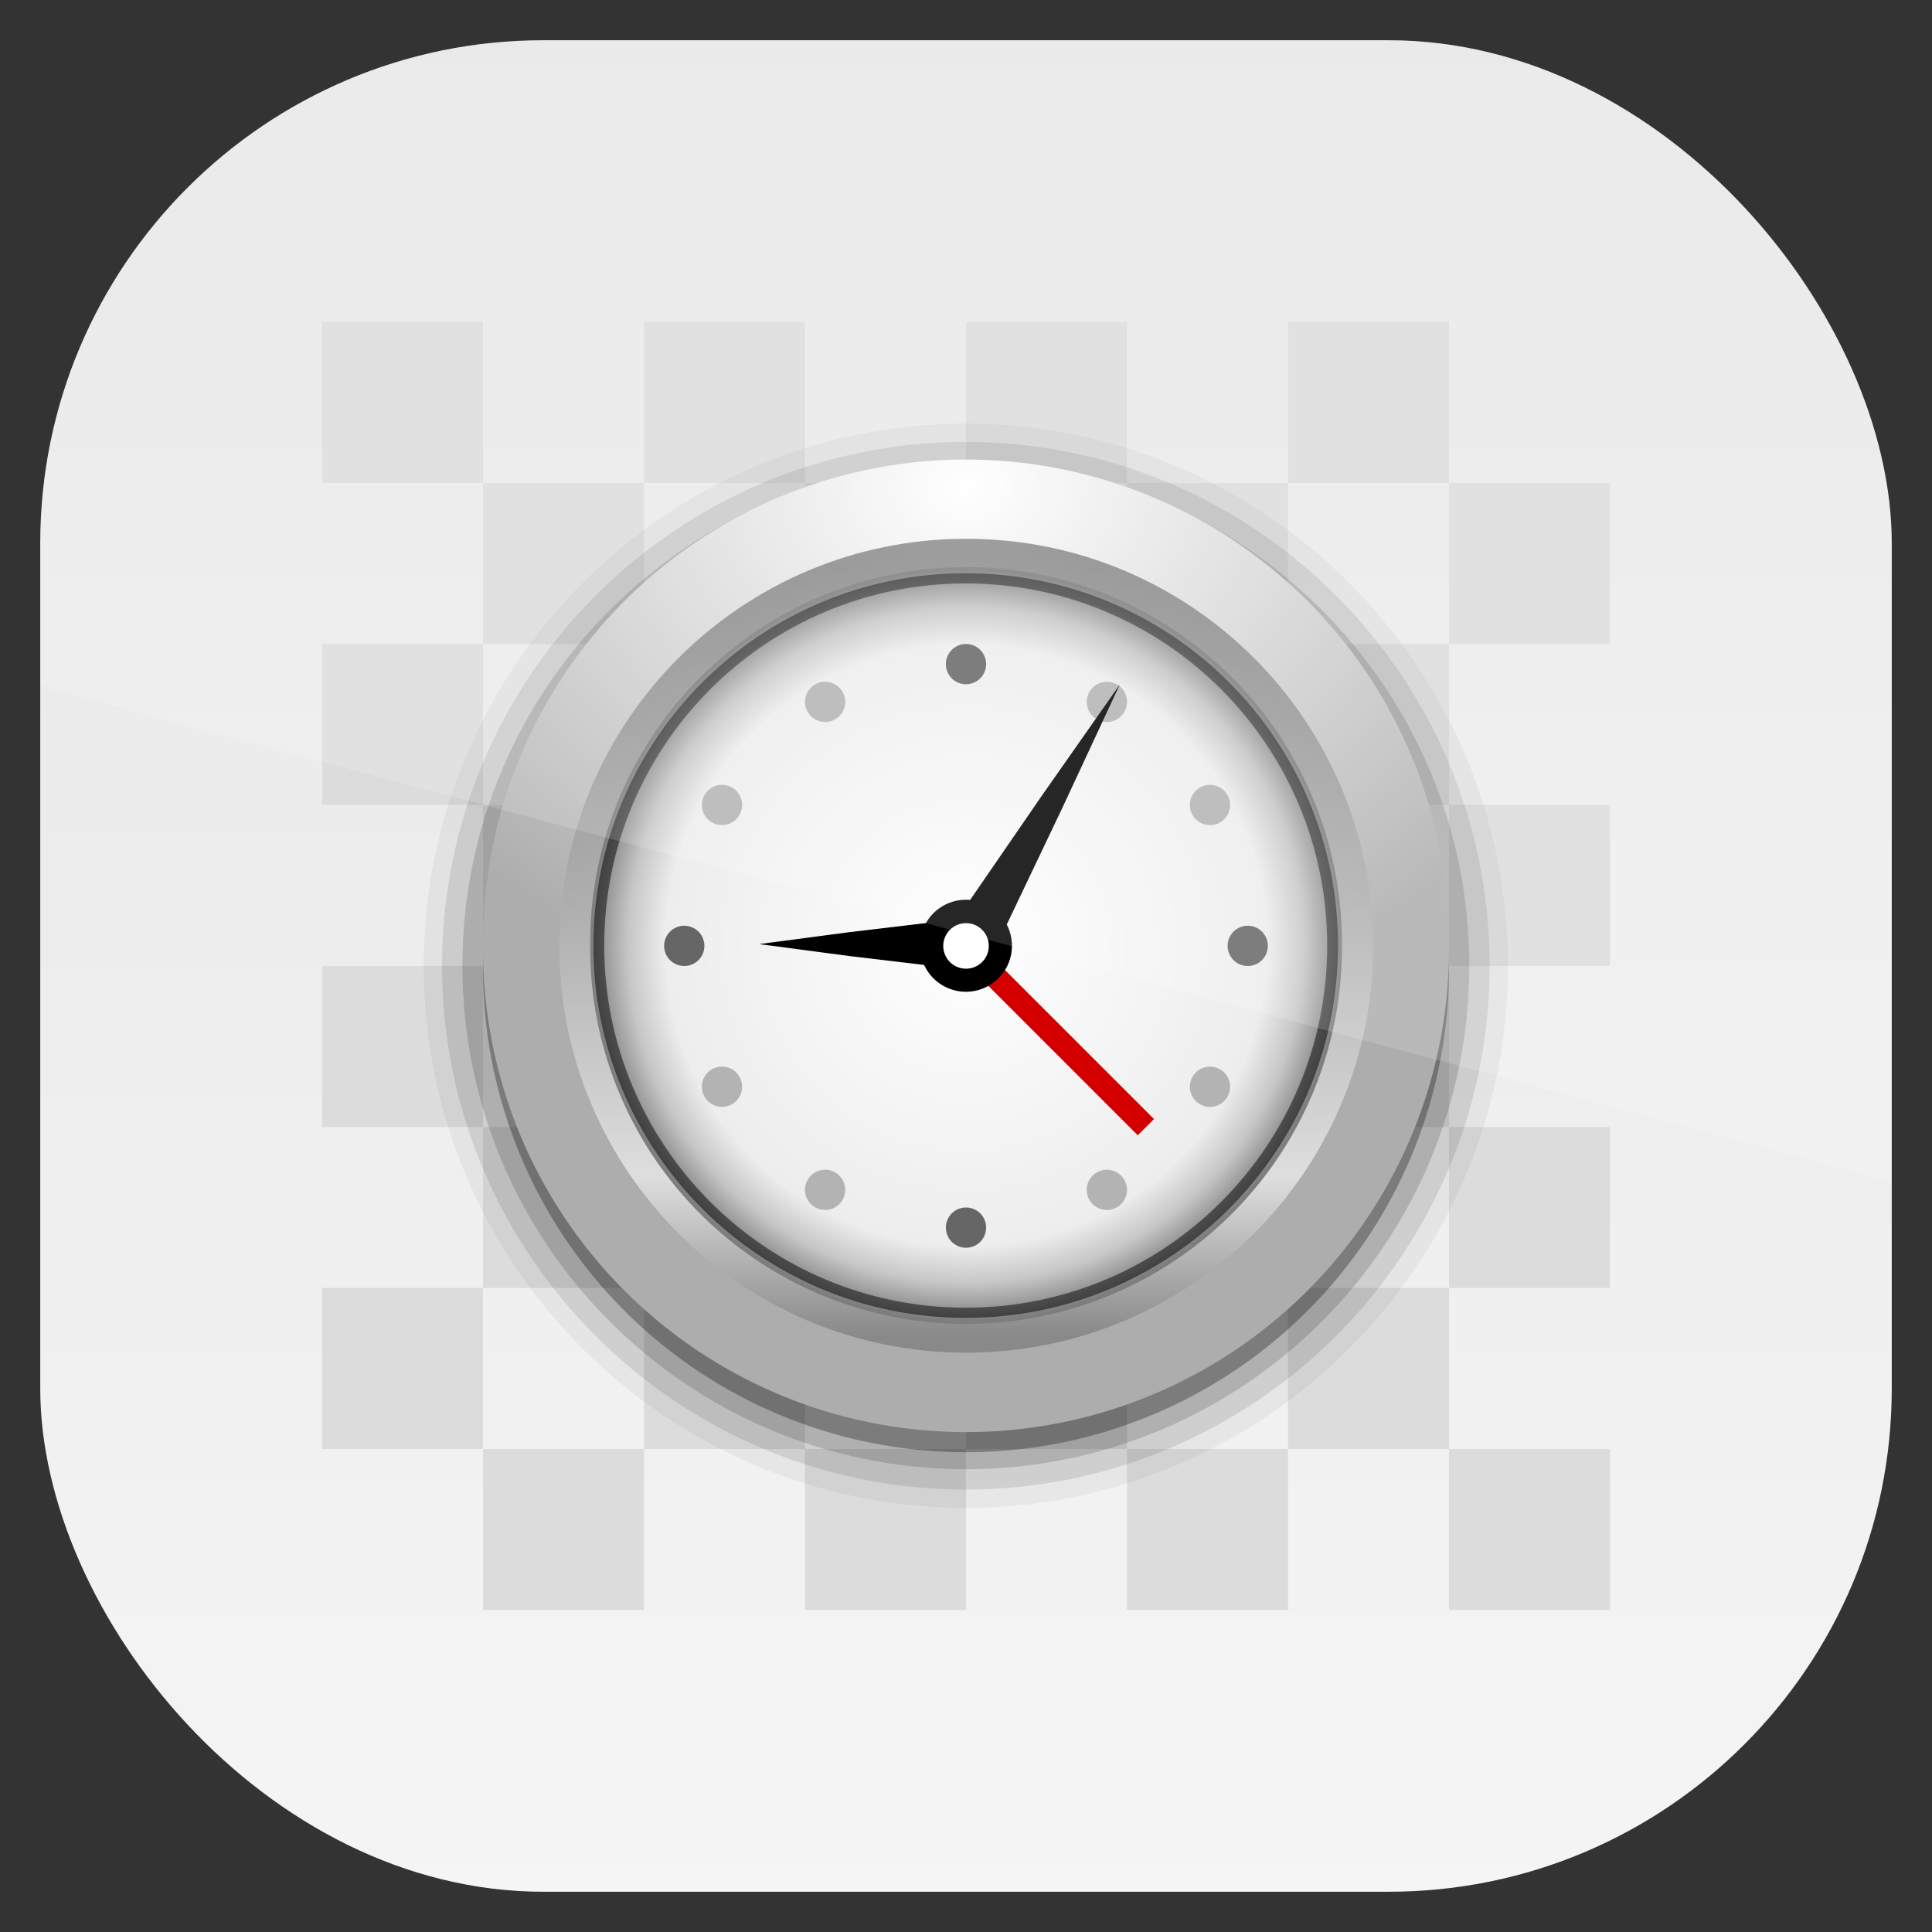 <?xml version="1.0" encoding="UTF-8" standalone="no"?>
<!-- Created with Inkscape (http://www.inkscape.org/) -->
<svg id="svg11037" xmlns:rdf="http://www.w3.org/1999/02/22-rdf-syntax-ns#" xmlns="http://www.w3.org/2000/svg" height="96" width="96" version="1.1" xmlns:cc="http://creativecommons.org/ns#" xmlns:xlink="http://www.w3.org/1999/xlink" xmlns:dc="http://purl.org/dc/elements/1.1/">
 <rect width="100%" height="100%" fill="#333333" stroke="none"/>
 <defs id="defs11039">
  <linearGradient id="linearGradient11642" x1="48" gradientUnits="userSpaceOnUse" x2="48" gradientTransform="matrix(1.15 0 0 1.15 -7.2 -150.65)" y1="962.62" y2="1046.1">
   <stop id="stop3702" style="stop-color:#e6e6e6" offset="0"/>
   <stop id="stop3704" style="stop-color:#f5f5f5" offset="1"/>
  </linearGradient>
  <clipPath id="clipPath3009" clipPathUnits="userSpaceOnUse">
   <path id="path3011" style="opacity:.15;fill:#fff" d="m-2 956.36h-96v33.562l96 25.687v-59.25z"/>
  </clipPath>
  <radialGradient id="radialGradient3924" gradientUnits="userSpaceOnUse" cy="35.957" cx="13.132" gradientTransform="matrix(1.433 4.9897e-8 -3.8585e-8 1.108 -5.688 -3.892)" r="21.466">
   <stop id="stop3700" style="stop-color:#fff" offset="0"/>
   <stop id="stop3703" style="stop-color:#adadad" offset="1"/>
  </radialGradient>
  <linearGradient id="linearGradient3961" y2="56.352" gradientUnits="userSpaceOnUse" y1="56.352" x2="34.598" x1="-8.334">
   <stop id="stop3711" style="stop-color:#464646" offset="0"/>
   <stop id="stop3717" style="stop-color:#fff" offset=".796"/>
   <stop id="stop3713" style="stop-color:#717171" offset="1"/>
  </linearGradient>
  <radialGradient id="radialGradient3928" gradientUnits="userSpaceOnUse" cy="56.352" cx="13.132" r="21.466">
   <stop id="stop3955-4" style="stop-color:#fff" offset="0"/>
   <stop id="stop3961-3" style="stop-color:#ededed" offset=".8"/>
   <stop id="stop3965" style="stop-color:#c6c6c6" offset=".9"/>
   <stop id="stop3957-7" style="stop-color:#7d7d7d" offset="1"/>
  </radialGradient>
 </defs>
 <g id="layer1" transform="translate(0 -956.36)">
  <rect id="rect3867" style="fill:url(#linearGradient11642)" rx="25" ry="25" height="92" width="92" y="958.36" x="2"/>
  <g id="g3116" transform="translate(0 956.36)">
   <path id="rect3802" style="color:#000000;fill:#dcdcdc" d="m16 16v8h8v-8h-8zm8 8v8h8v-8h-8zm8 0h8v-8h-8v8zm8 0v8h8v-8h-8zm8 0h8v-8h-8v8zm8 0v8h8v-8h-8zm8 0h8v-8h-8v8zm8 0v8h8v-8h-8zm0 8h-8v8h8v-8zm0 8v8h8v-8h-8zm0 8h-8v8h8v-8zm0 8v8h8v-8h-8zm0 8h-8v8h8v-8zm0 8v8h8v-8h-8zm-8 0h-8v8h8v-8zm-8 0v-8h-8v8h8zm-8 0h-8v8h8v-8zm-8 0v-8h-8v8h8zm-8 0h-8v8h8v-8zm-8 0v-8h-8v8h8zm0-8h8v-8h-8v8zm0-8v-8h-8v8h8zm0-8h8v-8h-8v8zm0-8v-8h-8v8h8zm8 0h8v-8h-8v8zm8 0v8h8v-8h-8zm8 0h8v-8h-8v8zm8 0v8h8v-8h-8zm0 8h-8v8h8v-8zm0 8v8h8v-8h-8zm-8 0h-8v8h8v-8zm-8 0v-8h-8v8h8z"/>
   <g id="layer3">
    <path id="path4062" style="opacity:.05" transform="matrix(1.118 0 0 1.118 33.318 -15.004)" d="m13.125 32.25c-13.275 0-24.094 10.818-24.094 24.094 0 13.275 10.818 24.094 24.094 24.094 13.275 0 24.094-10.818 24.094-24.094s-10.819-24.094-24.094-24.094z"/>
    <path id="path4058" style="opacity:.1" transform="matrix(1.118 0 0 1.118 33.318 -15.004)" d="m13.125 33.062c-12.836 0-23.281 10.445-23.281 23.281s10.445 23.281 23.281 23.281 23.281-10.445 23.281-23.281-10.445-23.281-23.281-23.281z"/>
    <path id="path4054" style="opacity:.15" transform="matrix(1.118 0 0 1.118 33.318 -15.004)" d="m13.125 33.969c-12.347 0-22.375 10.028-22.375 22.375s10.028 22.375 22.375 22.375 22.375-10.028 22.375-22.375-10.028-22.375-22.375-22.375z"/>
    <path id="path4048" style="opacity:.3" transform="matrix(1.118 0 0 1.118 33.318 -15.004)" d="m34.598 56.352a21.466 21.466 0 1 1 -42.931 0 21.466 21.466 0 1 1 42.931 0z"/>
    <path id="path3693" style="fill:url(#radialGradient3924)" transform="matrix(1.118 0 0 1.118 33.318 -16.004)" d="m34.598 56.352a21.466 21.466 0 1 1 -42.931 0 21.466 21.466 0 1 1 42.931 0z"/>
    <path id="path3959" style="opacity:.6;fill:url(#linearGradient3961)" transform="matrix(0 .905 -.905 0 99.004 35.114)" d="m13.125 34c-12.336 0-22.344 10.008-22.344 22.344s10.008 22.344 22.344 22.344 22.344-10.008 22.344-22.344-10.008-22.344-22.344-22.344z"/>
    <path id="path3696" style="fill:#fff" transform="matrix(.852 0 0 .852 36.813 -1.003)" d="m34.598 56.352a21.466 21.466 0 1 1 -42.931 0 21.466 21.466 0 1 1 42.931 0z"/>
    <path id="path3724" style="opacity:.15" d="m48 28.714c-10.099 0-18.286 8.187-18.286 18.286s8.187 18.286 18.286 18.286 18.286-8.187 18.286-18.286-8.187-18.286-18.286-18.286zm0 2.25c8.864 0 16.036 7.172 16.036 16.036 0 8.864-7.172 16.036-16.036 16.036-8.864 0-16.036-7.172-16.036-16.036 0-8.864 7.172-16.036 16.036-16.036z"/>
    <path id="path3830-8" style="fill:url(#radialGradient3928)" transform="matrix(.87 0 0 .87 36.577 -2.044)" d="m34.598 56.352a21.466 21.466 0 1 1 -42.931 0 21.466 21.466 0 1 1 42.931 0z"/>
    <path id="path3963" style="opacity:.5" transform="matrix(1.012 0 0 1.012 -.591 -1.591)" d="m48 29.719c-10.099 0-18.281 8.182-18.281 18.281s8.182 18.281 18.281 18.281 18.281-8.182 18.281-18.281-8.182-18.281-18.281-18.281zm0 0.5c9.814 0 17.75 7.967 17.75 17.781 0 9.814-7.936 17.781-17.75 17.781s-17.75-7.967-17.75-17.781c0-9.814 7.936-17.781 17.75-17.781z"/>
    <rect id="rect3774" style="fill:#d40000" transform="rotate(135)" height="11.429" width="1.143" y="-79.865" x="-1.229"/>
    <path id="path3762" transform="matrix(1.097 0 0 1.097 16.277 -30.892)" d="m30.999 70.999a2.083 2.083 0 1 1 -4.167 0 2.083 2.083 0 1 1 4.167 0z"/>
    <path id="path3770-3" transform="matrix(0 -.671 3.087 0 -155.31 62.755)" d="m23.612 62.53 0.885 1.455 0.817 1.494-1.703 0.039-1.703-0.039 0.817-1.494z"/>
    <path id="path3772" style="fill:#fff" transform="matrix(.543 0 0 .543 32.3 8.45)" d="m30.999 70.999a2.083 2.083 0 1 1 -4.167 0 2.083 2.083 0 1 1 4.167 0z"/>
    <g id="g4034" transform="translate(0,-1)">
     <path id="path4010" style="color:#000000;fill:#b3b3b3" transform="matrix(-.25 .433 -.433 -.25 63.098 27.849)" d="m52 34a2 2 0 1 1 -4 0 2 2 0 1 1 4 0z"/>
     <path id="path4012" style="color:#000000;fill:#b3b3b3" transform="matrix(-.433 .25 -.25 -.433 71.151 38.098)" d="m52 34a2 2 0 1 1 -4 0 2 2 0 1 1 4 0z"/>
     <path id="path4014" style="color:#000000;fill:#b3b3b3" transform="matrix(-.433 -.25 .25 -.433 68.151 63.098)" d="m52 34a2 2 0 1 1 -4 0 2 2 0 1 1 4 0z"/>
     <path id="path4016" style="color:#000000;fill:#b3b3b3" transform="matrix(-.25 -.433 .433 -.25 57.902 71.151)" d="m52 34a2 2 0 1 1 -4 0 2 2 0 1 1 4 0z"/>
     <path id="path4018" style="color:#000000;fill:#b3b3b3" transform="matrix(.25 -.433 .433 .25 32.902 68.151)" d="m52 34a2 2 0 1 1 -4 0 2 2 0 1 1 4 0z"/>
     <path id="path4020" style="color:#000000;fill:#b3b3b3" transform="matrix(.433 -.25 .25 .433 24.849 57.902)" d="m52 34a2 2 0 1 1 -4 0 2 2 0 1 1 4 0z"/>
     <path id="path4022" style="color:#000000;fill:#b3b3b3" transform="matrix(.433 .25 -.25 .433 27.849 32.902)" d="m52 34a2 2 0 1 1 -4 0 2 2 0 1 1 4 0z"/>
     <path id="path4024" style="color:#000000;fill:#b3b3b3" transform="matrix(.25 .433 -.433 .25 38.098 24.849)" d="m52 34a2 2 0 1 1 -4 0 2 2 0 1 1 4 0z"/>
     <path id="path4026" style="color:#000000;fill:#666" transform="matrix(-.5 0 0 -.5 73 51)" d="m52 34a2 2 0 1 1 -4 0 2 2 0 1 1 4 0z"/>
     <path id="path4028" style="color:#000000;fill:#666" transform="matrix(.5 0 0 .5 23 45)" d="m52 34a2 2 0 1 1 -4 0 2 2 0 1 1 4 0z"/>
     <path id="path4030" style="color:#000000;fill:#666" transform="matrix(0 -.5 .5 0 45 73)" d="m52 34a2 2 0 1 1 -4 0 2 2 0 1 1 4 0z"/>
     <path id="path4032" style="color:#000000;fill:#666" transform="matrix(0 .5 -.5 0 51 23)" d="m52 34a2 2 0 1 1 -4 0 2 2 0 1 1 4 0z"/>
    </g>
    <path id="path3768" transform="matrix(.581 .336 -2.322 4.022 187.12 -225.42)" d="m23.612 62.53 0.885 1.455 0.817 1.494-1.703 0.039-1.703-0.039 0.817-1.494z"/>
   </g>
  </g>
  <rect id="rect3003" style="opacity:.15;fill:#fff" clip-path="url(#clipPath3009)" rx="25" ry="25" transform="translate(98)" width="92" y="958.36" x="-96" height="92"/>
 </g>
</svg>
